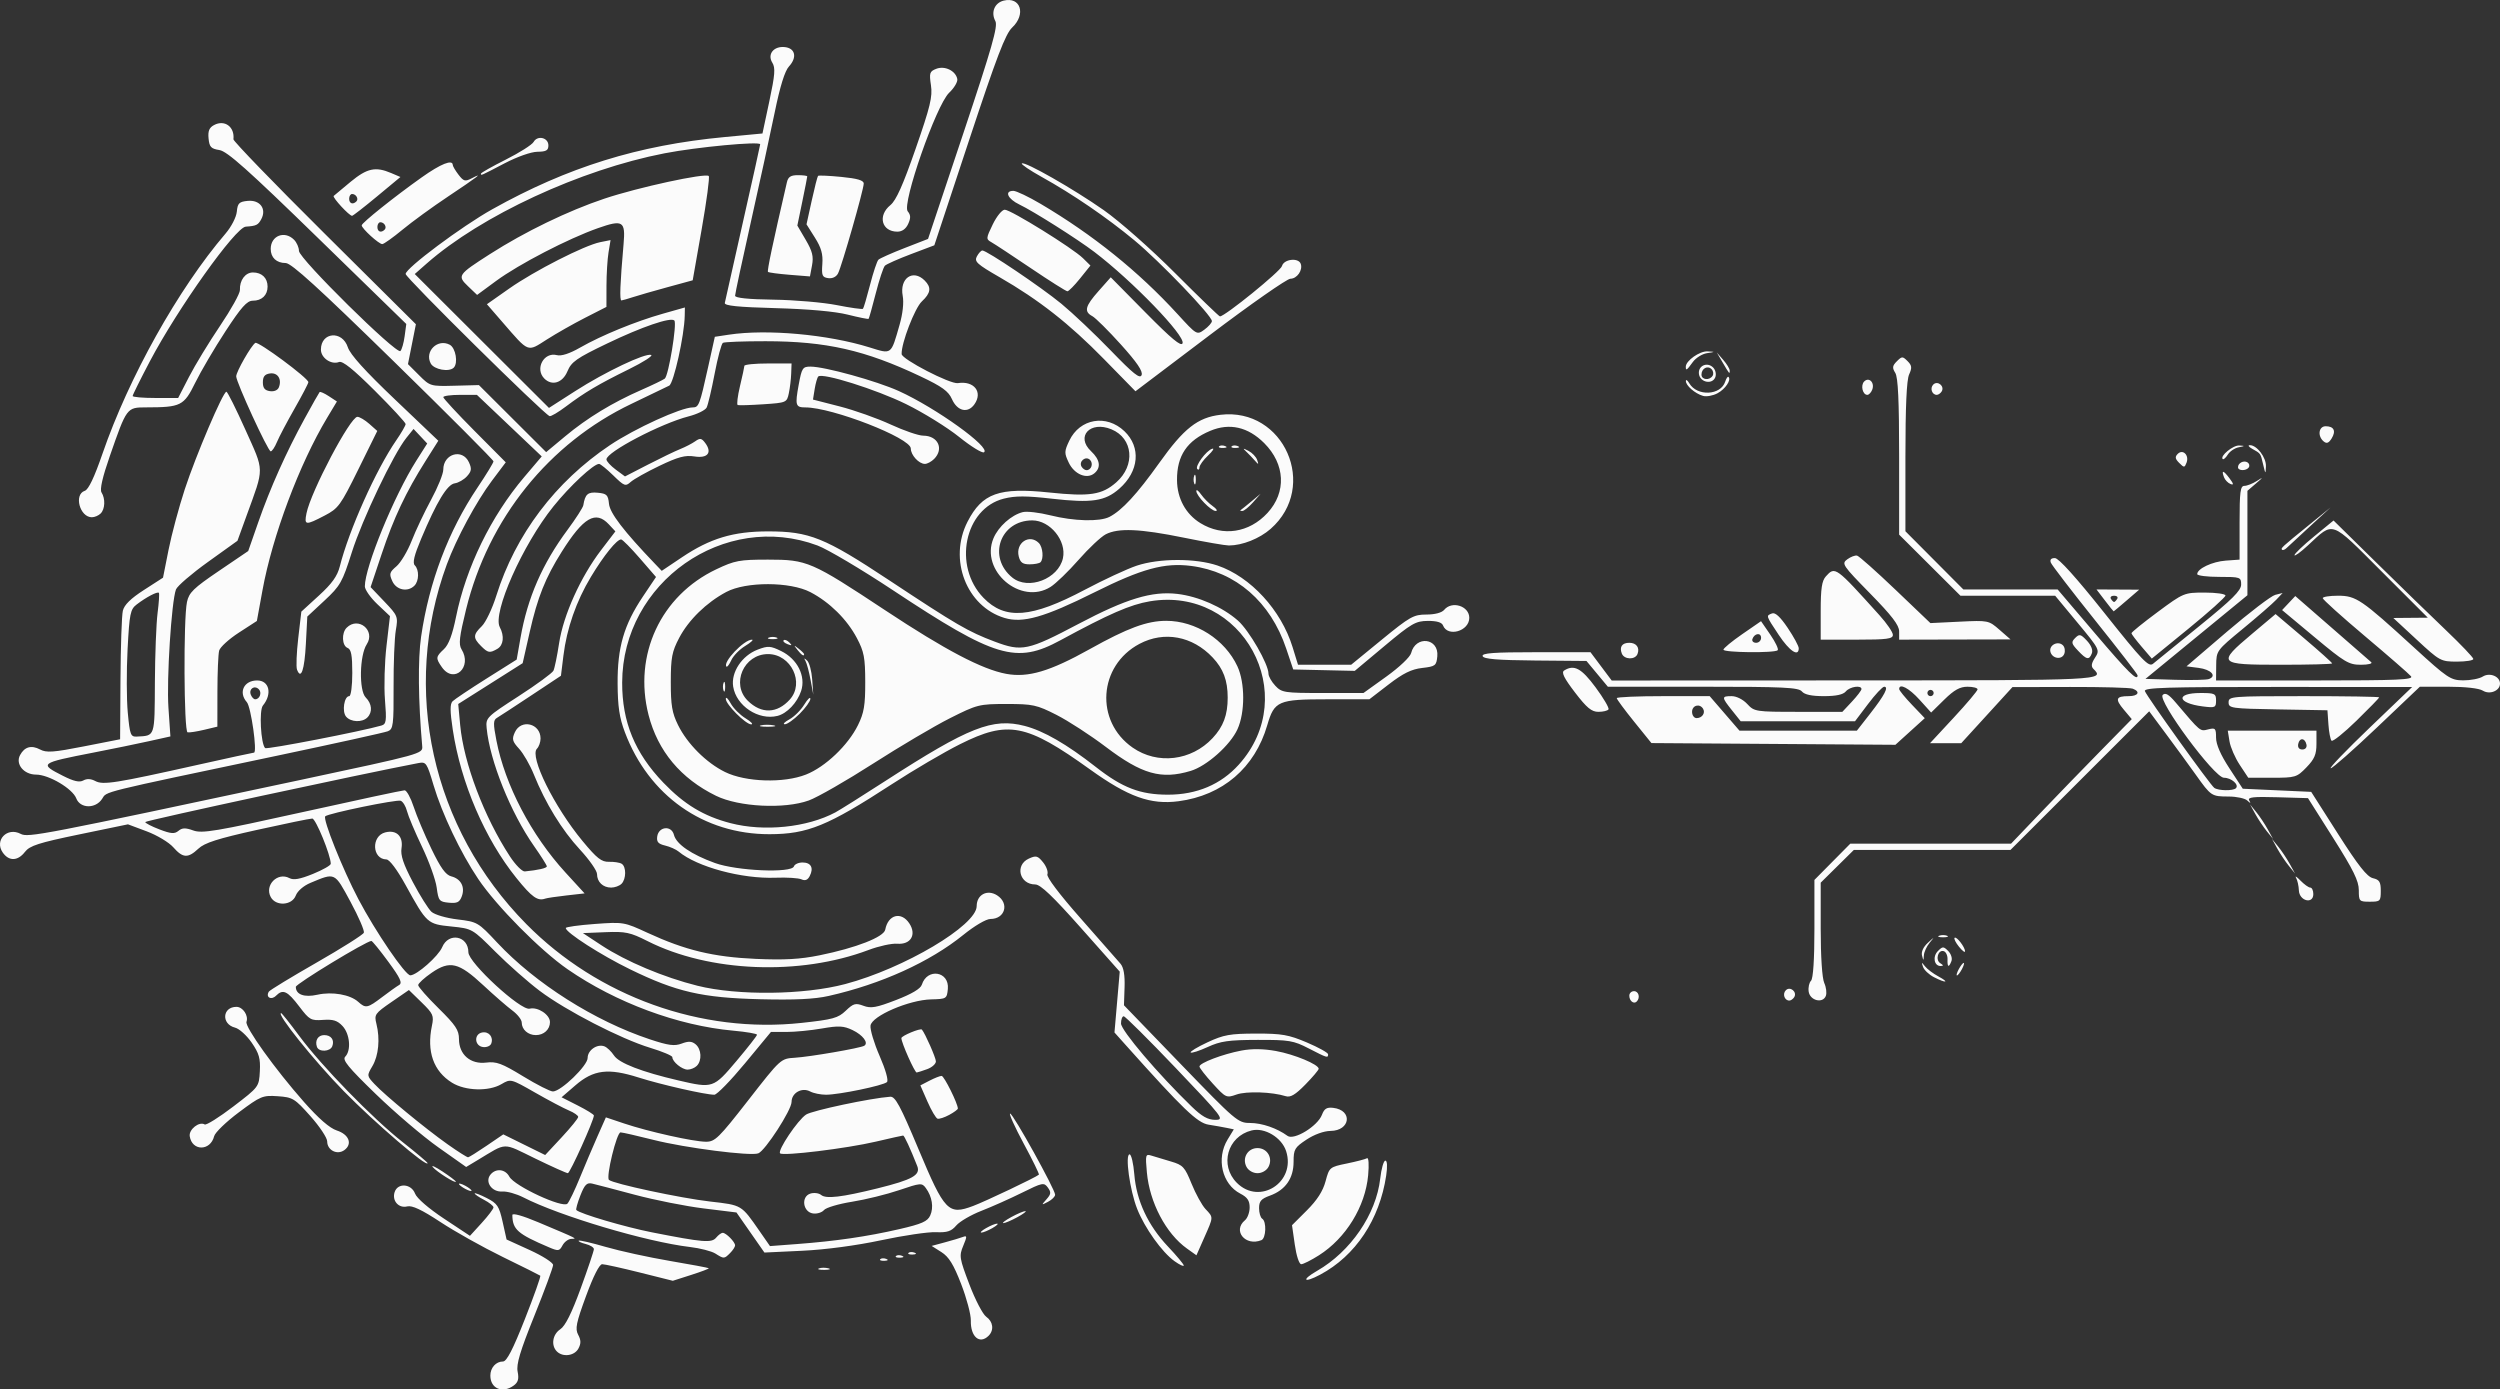 <svg width="1425" height="792" viewBox="0 0 1425 792" fill="none" xmlns="http://www.w3.org/2000/svg">
<rect x="0" y="0" width="1425" height="792" fill="#333333" stroke="none"/>
<path fill-rule="evenodd" clip-rule="evenodd" d="M292.848 789.736C295.332 787.919 295.878 785.965 295.055 781.844C294.214 777.641 296.441 770.203 304.614 749.922C310.473 735.38 315.268 722.384 315.268 721.042C315.268 719.701 309.302 715.883 302.009 712.559L288.749 706.515L286.496 696.438C284.487 687.461 283.493 685.98 277.398 682.869C273.635 680.949 270.557 679.776 270.557 680.263C270.557 680.749 272.971 682.397 275.922 683.923C278.873 685.449 281.288 687.379 281.288 688.211C281.288 689.042 278.269 693.032 274.581 697.076L267.874 704.431L253.077 694.627C244.304 688.817 237.587 683.003 236.578 680.348C234.407 674.638 226.651 674.096 224.925 679.536C223.354 684.484 227.266 688.876 232.15 687.649C234.902 686.958 240.414 689.558 251.061 696.57C259.324 702.014 275.341 710.985 286.653 716.506C297.965 722.026 307.553 726.813 307.961 727.143C308.368 727.472 304.414 738.611 299.174 751.897C292.353 769.191 288.815 776.051 286.719 776.051C282.686 776.051 279.499 779.606 279.499 784.101C279.499 791.491 286.442 794.421 292.848 789.736ZM329.696 768.672C331.232 765.801 331.2 763.881 329.569 760.833C327.73 757.395 328.394 754.114 334.056 738.695C338.212 727.379 341.655 720.595 343.243 720.595C344.638 720.595 354.269 722.722 364.642 725.323L383.505 730.049L393.985 726.701C399.749 724.858 404.254 723.141 403.997 722.883C403.739 722.626 393.718 720.747 381.73 718.711C369.741 716.674 353.326 713.087 345.255 710.74C337.184 708.393 330.259 706.794 329.867 707.186C329.474 707.577 331.26 708.427 333.836 709.075C336.411 709.72 338.518 711.044 338.518 712.016C338.518 712.989 335.136 723.051 331.001 734.38C325.84 748.522 322.197 755.822 319.376 757.67C314.937 760.579 313.961 766.872 317.414 770.327C320.83 773.743 327.46 772.851 329.696 768.672ZM563.505 761.382C566.713 758.173 566.098 753.312 562.133 750.532C560.198 749.178 555.886 740.903 552.554 732.144C546.852 717.164 546.643 715.86 549.042 710.119C551.293 704.731 551.275 704.137 548.897 705.051C547.414 705.62 542.789 707.005 538.618 708.128L531.035 710.171L536.599 713.695C540.847 716.384 543.51 720.69 547.847 731.876C550.971 739.939 553.457 749.293 553.373 752.663C553.137 761.958 558.4 766.488 563.505 761.382ZM752.544 726.533C772.651 715.796 786.367 695.187 790.13 670.059C790.915 664.815 790.727 661.561 789.641 661.561C788.672 661.561 787.358 666.191 786.717 671.848C784.423 692.127 769.845 713.42 750.755 724.375C741.489 729.692 743.065 731.593 752.544 726.533ZM472.17 722.933C470.43 722.479 468.016 722.509 466.805 722.999C465.594 723.49 467.018 723.86 469.969 723.824C472.92 723.788 473.911 723.388 472.17 722.933ZM674.746 721.338C674.746 720.627 670.679 715.744 665.707 710.486C654.335 698.457 647.757 684.352 646.558 669.413C646.054 663.127 644.843 657.984 643.867 657.984C641.168 657.984 643.997 678.44 648.154 688.989C652.48 699.967 662.363 713.808 669.513 718.899C672.391 720.951 674.746 722.048 674.746 721.338ZM751.782 715.529C767.145 705.783 778.224 687.769 779.844 669.896C780.401 663.749 780.127 659.635 779.197 660.193C778.308 660.728 773.114 662.082 767.656 663.204C757.882 665.212 757.694 665.37 755.561 673.348C754.069 678.933 750.759 684.084 744.921 689.912L736.448 698.37L738.039 709.482C738.948 715.835 740.522 720.595 741.713 720.595C742.857 720.595 747.389 718.316 751.782 715.529ZM505.178 717.584C503.889 717.067 502.345 717.132 501.751 717.726C501.158 718.32 502.213 718.742 504.098 718.665C506.181 718.579 506.605 718.155 505.178 717.584ZM514.12 715.796C512.831 715.279 511.287 715.343 510.694 715.937C510.1 716.531 511.155 716.953 513.04 716.876C515.124 716.79 515.547 716.366 514.12 715.796ZM416.188 714.207C417.734 712.66 418.998 710.704 418.998 709.862C418.998 707.921 413.851 702.706 411.936 702.706C411.143 702.706 409.466 703.944 408.21 705.457C405.617 708.583 400.819 708.187 371.604 702.431C356.2 699.397 330.658 691.864 328.519 689.722C328.138 689.341 329.171 685.601 330.817 681.411C333.242 675.237 334.51 673.953 337.506 674.64C339.537 675.105 350.456 677.964 361.768 680.991C373.08 684.017 390.76 687.531 401.06 688.799L419.783 691.105L427.751 702.529L435.718 713.953L457.344 712.931C470.477 712.311 488.093 709.962 502.191 706.953C514.963 704.227 529.032 702.15 533.459 702.341C539.926 702.618 542.21 701.867 545.084 698.518C547.051 696.225 553.489 692.474 559.391 690.178C565.293 687.885 575.704 683.239 582.527 679.855C594.218 674.057 595.065 673.887 597.267 676.899C599.232 679.59 599.109 680.651 596.487 683.611C593.468 687.017 593.497 687.06 597.396 685.014C599.61 683.853 601.42 682.044 601.42 680.994C601.42 677.998 577.451 634.758 575.781 634.742C574.958 634.735 578.444 642.443 583.526 651.876C588.609 661.307 592.501 669.263 592.175 669.556C590.483 671.08 561.834 684.713 554.679 687.4C540.525 692.713 538.447 690.552 523.551 655.028C513.117 630.143 510.307 624.932 507.432 625.136C496.35 625.925 462.999 632.993 459.478 635.302C454.687 638.442 443.046 655.799 444.653 657.407C446.317 659.071 482.527 654.645 499.172 650.742C507.365 648.823 514.396 647.25 514.798 647.25C515.465 647.25 518.869 654.629 522.832 664.672C524.846 669.774 520.096 672.441 500.246 677.352C479.777 682.415 470.861 683.465 468.066 681.144C466.748 680.05 463.974 679.694 461.903 680.35C456.457 682.078 457.623 690.849 463.407 691.669C465.7 691.994 468.517 691.125 469.667 689.737C470.817 688.348 478.02 686.214 485.677 684.994C493.331 683.774 505.4 680.801 512.496 678.386C524.751 674.218 525.513 674.157 527.716 677.171C531.32 682.098 532.307 688.255 530.227 692.822C528.678 696.221 525.439 697.652 512.564 700.618C494.277 704.831 476.325 707.448 454.426 709.098L438.884 710.268L432.964 701.754C422.427 686.599 423.063 686.98 404.691 684.864C387.804 682.917 349.487 674.717 347.113 672.54C345.303 670.878 351.5 645.461 353.716 645.461C354.746 645.461 363.218 647.39 372.54 649.746C390.66 654.329 427.824 659.098 432.229 657.407C436.189 655.887 451.19 632.703 451.19 628.102C451.19 622.935 457.094 619.62 461.803 622.143C463.706 623.161 467.764 623.994 470.82 623.994C478.274 623.994 503.536 618.749 505.568 616.782C506.525 615.853 504.819 609.782 501.392 601.921C498.205 594.61 495.867 586.799 496.196 584.562C497.005 579.073 518.164 569.946 530.776 569.646C539.466 569.438 539.734 569.272 540.269 563.737C541.246 553.653 528.532 551.549 525.443 561.283C524.713 563.581 519.736 566.542 510.799 569.993C499.457 574.374 496.434 574.909 492.155 573.293C487.664 571.597 486.444 571.939 482.084 576.113C477.7 580.309 474.767 581.118 456.867 583.057C399.756 589.245 340.877 568.1 300.011 526.728C246.012 472.061 228.527 392.922 254.708 321.67C260.075 307.063 271.551 285.783 280.433 273.965L288.279 263.53L270.475 245.611C260.683 235.756 252.672 227.101 252.672 226.38C252.672 225.659 256.983 225.069 262.251 225.069H271.83L290.312 242.611L308.794 260.153L298.836 271.893C279.873 294.255 265.649 323.403 259.935 351.623C257.873 361.807 255.734 367.501 253.023 370.027C248.348 374.385 248.264 375.142 251.88 380.305C258.725 390.081 269.428 380.285 263.056 370.077C261.33 367.314 261.833 362.934 265.676 347.294C278.399 295.512 312.941 252.607 359.979 230.158C370.308 225.228 379.965 220.575 381.441 219.817C384.016 218.493 390.079 191.243 390.292 180.037L390.383 175.255L377.846 178.804C362.208 183.23 342.798 191.18 330.642 198.137C324.606 201.591 319.968 203.092 317.405 202.423C309.989 200.482 304.754 210.259 310.26 215.767C314.639 220.146 320.667 218.271 323.423 211.67C325.704 206.21 328.56 204.21 346.135 195.763C365.928 186.248 382.33 180.64 384.374 182.684C386.01 184.321 381.085 214.212 378.914 215.824C377.844 216.618 371.796 219.534 365.47 222.307C349.043 229.507 334.73 238.223 322.195 248.656L311.307 257.72L292.142 238.609L272.977 219.498L259.095 219.865C245.386 220.228 245.136 220.153 238.876 213.892L232.538 207.552L234.797 196.182L237.057 184.81L184.949 133.053C156.289 104.588 132.938 80.44 133.056 79.391C133.853 72.307 128.052 68.046 122.012 71.279C119.253 72.756 118.467 74.676 118.882 78.944C119.351 83.796 120.27 84.772 125.077 85.534C129.527 86.239 141.393 96.823 181.152 135.549L231.583 184.668L230.644 191.668C230.127 195.518 229.038 199.307 228.223 200.085C225.999 202.209 170.404 147.348 170.404 143.03C170.404 141.066 169.139 138.193 167.594 136.645C162.191 131.243 154.308 134.352 154.308 141.885C154.308 146.838 157.599 149.935 162.864 149.935C166.044 149.935 181.612 164.103 224.207 205.76C255.602 236.464 281.288 262.208 281.288 262.97C281.288 263.733 277.187 270.462 272.176 277.924C255.561 302.661 244.605 331.621 240.035 362.879C238.15 375.784 238.388 399.519 240.663 425.319C241.044 429.653 240.538 429.793 171.298 444.558C23.252 476.131 16.005 477.528 11.799 475.31C4.073 471.235 -3.33 478.957 1.582 485.972C5.115 491.018 10.13 490.864 14.213 485.587C16.962 482.032 21.975 480.419 45.218 475.607L72.942 469.868L83.63 473.868C89.507 476.066 96.325 480.156 98.778 482.952C104.224 489.159 107.143 489.32 113.075 483.741C116.632 480.396 124.071 478.018 146.657 473.007C162.613 469.467 176.717 466.571 177.996 466.571C179.983 466.571 188.557 487.548 188.537 492.36C188.533 493.26 183.96 495.857 178.375 498.131C170.987 501.136 167.333 501.789 164.97 500.524C158.23 496.916 150.69 504.531 154.308 511.293C157.203 516.707 166.425 516.161 168.596 510.449C169.579 507.862 173.042 504.873 176.942 503.242C191.178 497.292 190.592 497.014 199.793 514.039C204.413 522.585 207.836 530.506 207.4 531.642C206.963 532.78 194.813 540.46 180.396 548.71C165.981 556.961 153.764 564.393 153.247 565.231C151.275 568.422 154.574 570.317 157.321 567.569C161.294 563.596 163.813 564.782 170.706 573.866C176.372 581.333 177.286 581.841 184.141 581.345C189.902 580.928 192.31 581.689 195.258 584.853C199.452 589.354 200.273 598.746 196.783 602.3C194.984 604.132 198.404 608.315 214.267 623.678C225.113 634.182 241.124 647.819 249.849 653.982L265.714 665.184L272.159 661.313C289.357 650.98 286.006 651.077 305.065 660.35C314.521 664.951 322.898 668.715 323.681 668.713C324.92 668.708 338.518 638.563 338.518 635.819C338.518 635.252 334.372 632.687 329.306 630.12L320.095 625.451L327.964 618.653C338.327 609.705 346.672 608.676 364.073 614.204C376.848 618.261 402.092 623.994 407.18 623.994C408.634 623.994 416.485 615.944 424.628 606.105L439.435 588.216H448.296C453.17 588.216 462.266 587.325 468.511 586.238C478.085 584.571 480.814 584.71 485.902 587.125C491.84 589.943 495.236 594.467 492.625 596.08C490.466 597.415 461.713 602.383 453.011 602.923C445.002 603.422 444.975 603.447 426.519 627.125C409.645 648.772 407.548 650.824 402.342 650.789C395.178 650.74 369.558 645.021 355.796 640.4L345.353 636.892L340.482 647.885C337.801 653.932 333.306 664.513 330.491 671.4C327.678 678.288 324.509 684.887 323.452 686.068C320.9 688.91 293.197 676.05 290.328 670.692C288.007 666.352 282.693 665.76 279.594 669.497C276.189 673.602 280.318 679.572 286.281 679.162C288.944 678.98 294.343 680.481 298.278 682.5C318.981 693.119 368.473 707.858 393.257 710.785C399.053 711.47 405.579 713.152 407.758 714.524C412.69 717.629 412.769 717.626 416.188 714.207ZM686.405 705.484C691.753 693.391 691.722 694.035 687.151 689.168C685.121 687.007 681.544 680.515 679.201 674.742C675.313 665.155 674.294 664.055 667.44 662.05C663.314 660.842 658.321 659.341 656.345 658.713C652.95 657.636 652.805 658.168 653.719 668.268C655.275 685.429 664.604 703.153 676.565 711.672L681.968 715.52L686.405 705.484ZM521.274 714.007C519.985 713.49 518.441 713.554 517.847 714.148C517.254 714.742 518.309 715.164 520.194 715.087C522.277 715.001 522.701 714.577 521.274 714.007ZM320.635 709.86C321.687 707.894 323.928 706.23 325.614 706.162C329.114 706.025 330.107 706.524 306.773 696.681C297.861 692.923 292.027 691.288 292.043 692.556C292.138 700.822 294.98 703.323 312.97 710.987C318.251 713.236 318.877 713.143 320.635 709.86ZM719.01 706.889C721.67 705.815 722.018 696.239 719.457 694.656C718.474 694.048 717.669 691.345 717.669 688.649C717.669 684.679 718.849 683.32 723.875 681.502C732.692 678.313 737.342 671.663 737.342 662.239C737.342 655.102 737.953 654.052 744.719 649.574C749.138 646.647 754.613 644.667 758.379 644.629C769.779 644.517 771.19 632.819 759.966 631.479C756.274 631.037 754.847 631.912 753.508 635.438C751.047 641.914 737.576 650.155 733.883 647.445C727.917 643.066 719.275 640.094 712.509 640.094C705.686 640.094 704.341 638.951 673.051 606.553L640.657 573.011L641.003 562.742C641.238 555.812 640.483 551.449 638.682 549.326C637.216 547.594 627.02 535.987 616.026 523.535C603.755 509.635 596.417 499.907 597.018 498.338C597.559 496.932 596.45 493.868 594.554 491.528C591.505 487.76 590.571 487.517 586.427 489.406C578.333 493.095 581.082 504.138 590.094 504.138C593.055 504.138 600.095 510.839 616.201 528.989L638.253 553.843L636.751 571.177L635.25 588.51L641.917 595.966C674.338 632.216 682.481 640.039 688.848 641.057C692.404 641.624 697.105 642.456 699.296 642.905L703.279 643.721L699.75 649.509C693.137 660.359 696.558 674.975 706.969 680.361C710.998 682.445 712.304 684.368 712.304 688.221C712.304 691.028 711.096 694.325 709.621 695.55C702.428 701.522 709.914 710.559 719.01 706.889ZM565.651 700.023C568.11 698.617 569.317 697.466 568.333 697.466C567.35 697.466 564.533 698.617 562.074 700.023C559.615 701.429 558.408 702.579 559.391 702.579C560.375 702.579 563.192 701.429 565.651 700.023ZM579.958 693.762C583.401 691.876 585.413 690.334 584.43 690.334C583.446 690.334 579.824 691.876 576.381 693.762C572.939 695.647 570.927 697.189 571.91 697.189C572.894 697.189 576.516 695.647 579.958 693.762ZM705.012 674.221C695.007 664.214 699.604 647.819 713.384 644.361C720.783 642.502 730.571 648.356 733.087 656.143C738.807 673.835 718.012 687.225 705.012 674.221ZM268.768 678.681C268.768 678.189 267.159 676.926 265.192 675.873C263.224 674.819 261.615 674.361 261.615 674.853C261.615 675.345 263.224 676.608 265.192 677.661C267.159 678.715 268.768 679.173 268.768 678.681ZM259.826 673.527C259.826 673.11 256.405 670.513 252.225 667.756C248.046 664.998 245.569 663.885 246.722 665.282C248.942 667.969 259.826 674.819 259.826 673.527ZM723.034 665.139C725.71 660.139 722.365 654.406 716.775 654.406C711.184 654.406 707.84 660.139 710.515 665.139C711.622 667.211 714.26 668.717 716.775 668.717C719.289 668.717 721.927 667.211 723.034 665.139ZM243.73 662.992C243.73 662.563 237.424 657.241 229.716 651.168C212.298 637.447 183.263 607.647 170.556 590.452C165.284 583.318 160.65 577.483 160.258 577.483C157.228 577.483 179.08 604.705 195.964 621.968C213.378 639.769 243.73 665.839 243.73 662.992ZM255.2 652.293C242.333 643.191 219.402 624.3 213.416 617.871C209.086 613.22 209.074 613.1 212.263 607.699C215.807 601.697 216.716 592.152 214.557 583.571C213.237 578.324 213.69 577.669 223.12 571.172L233.078 564.311L240.298 571.345C246.889 577.764 247.404 578.923 246.205 584.638C243.111 599.383 247.069 610.592 257.691 617.17C265.218 621.832 278.58 622.211 285.809 617.968C291.117 614.853 291.146 614.86 305.069 622.817C312.739 627.2 321.39 631.771 324.294 632.975C327.199 634.177 329.576 635.832 329.576 636.651C329.576 637.468 325.341 642.69 320.163 648.254L310.75 658.368L298.813 652.481L286.875 646.592L277.374 653.069C272.149 656.633 267.402 659.599 266.825 659.66C266.247 659.722 261.016 656.406 255.2 652.293ZM196.284 655.56C201.044 652.078 198.949 646.636 191.978 644.375C187.929 643.062 181.612 637.569 173.221 628.068C156.772 609.443 139.464 585.306 140.494 582.429C141.764 578.889 138.428 573.905 134.79 573.905C126.689 573.905 126.027 583.757 133.995 585.757C136.377 586.354 140.635 590.202 143.459 594.306C147.687 600.452 148.506 603.329 148.111 610.644C147.633 619.493 147.587 619.558 132.964 630.733C124.897 636.9 117.562 641.49 116.666 640.937C113.59 639.035 107.57 643.771 108.146 647.637C109.432 656.246 119.939 656.229 122.075 647.611C122.59 645.538 128.917 639.425 136.139 634.03C148.587 624.731 149.737 624.254 158.33 624.849C166.866 625.44 167.952 626.102 176.948 636.202C182.2 642.102 186.5 648.583 186.5 650.604C186.5 655.647 192.21 658.538 196.284 655.56ZM679.206 630.703C660.122 612.22 638.977 587.349 638.977 583.386C638.977 581.123 639.668 579.272 640.512 579.272C641.356 579.272 654.714 592.554 670.195 608.789C697.239 637.15 698.121 638.306 692.699 638.306C688.485 638.306 685.071 636.381 679.206 630.703ZM541.06 635.49C543.766 634.023 545.978 632.395 545.978 631.871C545.978 629.043 538.134 613.261 536.726 613.261C535.816 613.261 532.715 614.479 529.837 615.968L524.606 618.672L528.657 627.917C530.883 633.001 533.478 637.384 534.425 637.656C535.369 637.93 538.354 636.955 541.06 635.49ZM744.048 618.198C748.228 613.934 751.649 609.885 751.649 609.204C751.649 606.74 737.8 600.978 727.298 599.075C720.114 597.771 713.575 597.69 707.564 598.832C696.969 600.841 683.688 605.894 683.688 607.916C683.688 608.697 687.11 613.082 691.289 617.66C698.681 625.755 699.053 625.926 704.81 623.882C710.451 621.88 725.103 622.372 732.871 624.826C735.55 625.672 738.356 624.009 744.048 618.198ZM298.203 613.515C286.102 606.127 282.949 604.953 277.155 605.674C268.182 606.79 261.615 601.121 261.615 592.259C261.615 587.159 259.76 584.365 249.99 574.733C243.596 568.433 238.365 562.487 238.365 561.52C238.365 560.556 241.815 557.392 246.034 554.488C256.444 547.324 261.459 548.537 275.514 561.624C281.683 567.367 289.128 573.839 292.058 576.005C294.987 578.172 297.384 581.241 297.384 582.828C297.384 586.821 300.955 590.005 305.432 590.005C309.999 590.005 313.48 586.801 313.48 582.594C313.48 578.367 306.537 573.783 301.896 574.948C296.836 576.22 266.98 548.726 266.98 542.796C266.98 533.392 255.697 531.199 252.043 539.893C249.882 545.029 237.592 555.894 233.894 555.937C231.025 555.97 214.051 531.072 204.261 512.472C195.272 495.395 183.851 466.836 185.393 465.294C187.067 463.619 226.146 455.571 228.401 456.435C229.693 456.932 231.318 459.616 232.011 462.401C232.704 465.186 236.55 474.308 240.558 482.671C244.565 491.034 248.328 501.499 248.917 505.927C249.918 513.446 250.374 514.014 255.818 514.539C260.54 514.993 261.942 514.315 263.206 510.961C265.213 505.644 262.741 500.911 257.238 499.53C254.05 498.728 251.175 494.751 245.912 483.855C242.035 475.825 237.478 465.027 235.788 459.863C234.096 454.698 231.771 450.471 230.621 450.471C229.469 450.471 203.19 456.09 172.221 462.957C123.019 473.868 115.191 475.183 110.19 473.374C105.723 471.759 103.865 471.803 101.726 473.58C99.485 475.438 97.498 475.288 90.877 472.759C86.418 471.056 82.777 469.168 82.786 468.564C82.799 467.741 206.672 440.999 238.506 434.947C242.881 434.117 243.328 434.77 247.105 447.498C251.975 463.904 262.525 486.061 272.589 501.02C282.979 516.462 307.982 541.719 323.497 552.447C351.082 571.52 386.418 584.622 418.004 587.485C425.436 588.159 431.508 589.202 431.499 589.805C431.489 590.408 426.22 597.139 419.789 604.764C406.67 620.316 406.366 620.418 386.806 615.873C365.765 610.984 352.822 605.975 349.966 601.615C348.471 599.331 346.028 596.994 344.541 596.424C340.401 594.835 334.939 598.604 334.955 603.037C334.971 607.409 319.854 622.021 315.193 622.137C313.676 622.175 306.031 618.295 298.203 613.515ZM528.541 609.393C531.246 608.404 533.459 606.424 533.459 604.991C533.459 602.953 527.355 589.086 525.481 586.866C524.667 585.903 513.786 590.427 513.786 591.73C513.786 594.34 521.419 611.472 522.519 611.331C523.125 611.254 525.835 610.381 528.541 609.393ZM397.179 607.536C400.203 604.511 399.846 598.03 396.499 595.252C394.348 593.467 392.456 593.367 388.58 594.83C384.435 596.395 381.047 595.944 370.392 592.409C338.938 581.977 305.188 560.59 283.385 537.279C272.547 525.689 272.118 525.438 260.771 524.072C254.3 523.293 247.772 521.383 245.953 519.737C244.165 518.118 239.395 510.524 235.355 502.862C229.904 492.531 228.228 487.519 228.866 483.463C229.932 476.687 226.003 472.85 219.636 474.449C211.495 476.492 212.023 489.73 220.252 489.879C222.02 489.911 226.325 495.66 231.211 504.517C243.346 526.51 243.555 526.698 257.29 528.106C269.194 529.326 269.208 529.335 282.405 542.535C289.668 549.798 301.039 559.826 307.674 564.817C322.633 576.07 353.874 592.168 370.63 597.259C377.56 599.365 383.229 601.756 383.229 602.574C383.229 605.186 388.741 609.683 391.941 609.683C393.641 609.683 395.999 608.717 397.179 607.536ZM757.015 600.941C757.015 600.066 751.59 597.048 744.961 594.232C734.502 589.787 730.66 589.114 715.898 589.143C701.144 589.172 697.492 589.826 688.335 594.087C682.528 596.79 678.189 599.413 678.691 599.916C679.194 600.417 683.542 599.021 688.353 596.812C695.703 593.436 700.246 592.785 716.775 592.742C734.788 592.692 737.252 593.104 745.984 597.608C756.568 603.068 757.015 603.204 757.015 600.941ZM189.397 596.352C190.762 592.794 188.741 590.005 184.797 590.005C181.281 590.005 179.384 593.077 180.653 596.714C181.728 599.798 188.177 599.531 189.397 596.352ZM280 594.857C281.418 591.161 278.65 587.773 274.813 588.511C270.062 589.427 270.412 596.118 275.248 596.808C277.335 597.105 279.474 596.229 280 594.857ZM204.209 571.062C199.609 566.9 189.343 565.104 180.94 566.993C173.448 568.676 168.614 566.916 168.617 562.506C168.619 560.801 208.884 536.338 211.687 536.338C212.209 536.338 216.548 541.665 221.326 548.175C228.18 557.512 229.482 560.32 227.484 561.461C226.091 562.258 221.732 565.361 217.798 568.358C209.503 574.674 208.433 574.887 204.209 571.062ZM932.928 570.875C935.065 568.737 934.082 564.961 931.388 564.961C929.913 564.961 928.706 566.12 928.706 567.538C928.706 570.528 931.258 572.544 932.928 570.875ZM1040.73 567.655C1041.34 566.048 1040.94 562.733 1039.82 560.29C1038.61 557.626 1037.8 545.292 1037.8 529.485V503.122L1047.25 493.791L1056.69 484.46H1101.33H1145.97L1185.5 444.948L1225.04 405.435L1234.79 418.562C1240.15 425.78 1247.7 436.115 1251.55 441.526C1260.32 453.848 1260.54 453.988 1270.39 454.022C1274.86 454.036 1279.61 455.054 1280.94 456.285C1282.87 458.079 1283.08 458.066 1282.04 456.218C1281.01 454.394 1284.36 454.022 1298.15 454.43L1315.55 454.943L1330.04 477.854C1341.41 495.839 1344.52 502.184 1344.52 507.37C1344.52 513.728 1344.76 513.977 1350.78 513.977C1356.73 513.977 1357.04 513.667 1357.04 507.796C1357.04 502.676 1356.27 501.437 1352.57 500.567C1349.23 499.784 1344.22 493.446 1332.74 475.442L1317.38 451.365L1297.88 450.471L1278.38 449.576L1270.77 437.948C1265.75 430.279 1263.16 424.329 1263.15 420.473C1263.15 415.122 1262.76 414.72 1258.65 415.754C1253.97 416.927 1254.51 417.376 1240.09 400.381C1236.15 395.748 1234.24 394.641 1232.74 396.119C1229.6 399.215 1262.2 443.315 1267.63 443.315C1271.88 443.315 1276.44 447.306 1274.46 449.294C1272.88 450.873 1264.51 450.743 1262.15 449.102C1259.88 447.514 1223.9 397.353 1222.59 393.941C1221.82 391.945 1234.8 391.537 1298.29 391.564L1374.92 391.596L1350.78 414.732C1337.5 427.458 1327.47 437.888 1328.5 437.909C1329.52 437.931 1341.38 427.483 1354.84 414.693L1379.32 391.437H1395.48C1405.25 391.437 1413.04 392.315 1415.19 393.661C1419.17 396.144 1425 393.759 1425 389.648C1425 385.537 1419.17 383.153 1415.19 385.635C1413.24 386.859 1408.2 387.834 1404.01 387.802C1396.85 387.748 1395.13 386.596 1375.82 368.922C1345.93 341.573 1342.97 339.559 1332.63 339.559C1327.86 339.559 1323.95 340.183 1323.95 340.947C1323.95 341.711 1334.82 351.496 1348.11 362.695C1361.4 373.891 1373.17 384.135 1374.26 385.457C1375.92 387.458 1366.84 387.859 1319.7 387.859H1263.15L1263.23 379.362C1263.31 370.902 1263.37 370.809 1278.51 358.342C1286.87 351.455 1295.37 344.06 1297.41 341.909L1301.11 337.997L1296.88 339.07C1294.56 339.661 1282.23 349.069 1269.48 359.975L1246.31 379.809L1253.25 380.704C1260.3 381.614 1263.71 385.28 1259.14 387.034C1257.75 387.568 1249.03 387.768 1239.76 387.483L1222.91 386.965L1251.97 363.126L1281.03 339.289V309.527V279.765L1285.95 275.536C1290.19 271.886 1290.26 271.695 1286.44 274.128C1284.01 275.679 1280.79 276.945 1279.29 276.945C1277 276.944 1276.56 280.303 1276.56 297.965V318.986L1268.72 319.548C1261 320.101 1252.41 324.151 1252.41 327.242C1252.41 328.113 1258.05 328.825 1264.93 328.825C1277.01 328.825 1277.45 328.979 1277.45 333.185C1277.45 336.62 1272.42 341.621 1253.76 356.75C1240.72 367.315 1228.79 377.026 1227.24 378.33C1224.77 380.403 1221.3 376.786 1199.52 349.41C1183.38 329.137 1173.45 318.115 1171.3 318.106C1169.11 318.097 1168.32 318.988 1168.98 320.718C1169.54 322.162 1180.89 336.949 1194.21 353.578C1207.53 370.206 1218.43 384.321 1218.43 384.941C1218.43 388.569 1213.27 383.476 1194.16 361.026L1172.85 335.981H1145.98H1119.1L1102.6 319.4L1086.09 302.818V260.45C1086.09 231.759 1086.77 216.59 1088.19 213.459C1089.94 209.622 1089.79 208.327 1087.3 205.836C1084.49 203.028 1084.1 203.033 1081.21 205.931C1078.64 208.493 1078.49 209.634 1080.31 212.552C1081.9 215.094 1082.51 228.42 1082.51 260.409V304.743L1099.98 322.151L1117.45 339.559H1144.45H1171.44L1184.25 355.013C1196.84 370.197 1197.01 370.543 1194.17 374.882C1192.07 378.076 1191.82 379.838 1193.23 381.253C1199.73 387.754 1199.19 387.78 1056.92 387.838L918.665 387.893L912.622 379.825L906.579 371.759H875.465C851.366 371.759 844.52 372.263 845.099 373.995C845.652 375.648 853.473 376.299 875.067 376.491L904.288 376.752L910.385 384.093L916.483 391.437H970.663C1016.64 391.437 1025.18 391.843 1027.07 394.12C1028.58 395.936 1032.62 396.804 1039.59 396.804C1046.56 396.804 1050.6 395.936 1052.11 394.12C1054.39 391.371 1061.06 390.369 1061.04 392.779C1061.04 393.516 1058.58 396.737 1055.59 399.934L1050.14 405.748H1025.11C1000.7 405.748 999.968 405.635 995.93 401.276C993.53 398.686 989.803 396.804 987.072 396.804C981.197 396.804 981.211 397.344 987.277 404.949L992.196 411.115H1024.78H1057.36L1064.79 401.276C1068.87 395.864 1073 391.437 1073.98 391.437C1076.73 391.437 1074.25 396.201 1066 406.766L1058.41 416.482H1024.96H991.507L983.016 406.643L974.524 396.804H948.037C933.47 396.804 921.552 397.319 921.552 397.947C921.552 398.576 925.998 404.596 931.433 411.324L941.313 423.555L1010.85 424.043L1080.38 424.532L1088.75 416.947L1097.12 409.364L1089.84 401.741C1085.83 397.55 1082.54 393.516 1082.53 392.779C1082.48 389.238 1088.12 392.172 1094.1 398.793L1100.75 406.147L1108.24 398.793C1113.88 393.26 1117.16 391.437 1121.48 391.437C1124.64 391.437 1127.22 392.108 1127.22 392.929C1127.22 393.748 1121.12 400.993 1113.65 409.029L1100.09 423.637H1108.99H1117.89L1132.5 407.639L1147.1 391.643L1180.02 391.571C1198.12 391.532 1214.17 391.974 1215.69 392.553C1220.19 394.281 1218.81 396.804 1213.37 396.804C1206.03 396.804 1205.44 398.41 1210.56 404.496L1215.11 409.904L1197.39 427.95C1187.64 437.877 1172.16 453.846 1162.99 463.44L1146.31 480.882H1100.5H1054.68L1044.45 491.22L1034.22 501.558V529.324C1034.22 546.894 1033.51 557.801 1032.28 559.03C1031.22 560.097 1030.61 562.875 1030.94 565.202C1031.67 570.331 1039 572.17 1040.73 567.655ZM1022.7 568.383C1024.54 565.399 1020.39 561.978 1017.93 564.447C1015.86 566.512 1017.15 570.327 1019.92 570.327C1020.78 570.327 1022.03 569.452 1022.7 568.383ZM472.373 567.683C502.286 560.918 529.968 548.358 549.117 532.866C555.528 527.68 562.115 523.816 564.547 523.816C572.928 523.816 575.443 514.866 568.333 510.336C562.741 506.771 556.709 509.959 556.709 516.48C556.709 527.483 515.387 551.995 481.808 560.907C458.251 567.159 420.424 567.594 397.537 561.873C378.35 557.079 356.826 548.021 342.989 538.923L332.258 531.866L345.124 531.342C356.569 530.877 359.223 531.44 369.129 536.444C404.372 554.238 455.887 556.29 495.15 541.462C500.973 539.263 508.295 537.669 511.42 537.921C519.105 538.54 522.549 532.8 518.343 526.379C513.737 519.349 506.212 521.276 504.59 529.898C503.796 534.12 487.952 540.308 467.132 544.528C455.962 546.791 447.012 547.292 430.741 546.562C406.549 545.478 390.555 541.621 369.07 531.692C355.78 525.549 355.301 525.471 338.994 526.667C329.88 527.336 322.445 528.377 322.474 528.98C322.601 531.599 342.631 544.454 359.085 552.476C385.592 565.399 400.101 568.741 433.306 569.562C453.116 570.054 464.264 569.517 472.373 567.683ZM1104.87 556.554C1101.92 554.961 1098.49 552.377 1097.26 550.812C1095.26 548.274 1095.14 548.311 1096.14 551.163C1096.75 552.921 1099.53 555.537 1102.31 556.977C1109.23 560.554 1111.56 560.168 1104.87 556.554ZM1118.28 552.438C1119.33 550.47 1119.79 548.86 1119.3 548.86C1118.81 548.86 1117.55 550.47 1116.49 552.438C1115.44 554.406 1114.98 556.016 1115.47 556.016C1115.97 556.016 1117.23 554.406 1118.28 552.438ZM1112.32 547.826C1112.92 546.275 1112.09 543.687 1110.48 542.077C1107.77 539.367 1107.33 539.367 1104.62 542.077C1101.46 545.241 1102.43 550.667 1106.15 550.622C1107.87 550.601 1107.82 550.195 1105.95 549.014C1102.95 547.113 1104.76 541.059 1108 542.184C1109.23 542.612 1110.17 544.69 1110.09 546.805C1109.92 551.347 1110.81 551.757 1112.32 547.826ZM1096.61 544.529C1096.73 542.639 1098.2 539.419 1099.88 537.374C1102.84 533.789 1102.8 533.791 1098.82 537.456C1096.3 539.766 1095.02 542.574 1095.54 544.612C1096.37 547.825 1096.41 547.821 1096.61 544.529ZM1120.07 542.245C1120.07 539.85 1115.15 533.503 1114.11 534.553C1113.62 535.043 1114.76 537.343 1116.65 539.667C1118.53 541.989 1120.07 543.15 1120.07 542.245ZM1109.79 533.365C1108.56 532.868 1106.54 532.868 1105.31 533.365C1104.08 533.86 1105.09 534.267 1107.55 534.267C1110.01 534.267 1111.01 533.86 1109.79 533.365ZM1318.59 509.63C1318.59 507.592 1317.81 505.927 1316.87 505.927C1315.92 505.927 1313.39 504.116 1311.24 501.902C1309.09 499.687 1307.97 499.004 1308.76 500.379C1309.54 501.757 1310.27 504.977 1310.36 507.535C1310.59 513.564 1318.59 515.599 1318.59 509.63ZM310.797 512.204C311.781 511.853 317.23 511.043 322.905 510.403L333.226 509.238L322.352 497.369C302.821 476.048 287.894 447.523 282.951 422.074C281.087 412.485 281.134 410.437 283.248 409.192C284.628 408.378 293.404 402.641 302.749 396.444L319.739 385.176L321.149 373.739C323.066 358.163 328.453 342.723 336.814 328.825C344.211 316.532 351.704 307.273 354.081 307.487C354.866 307.559 359.652 312.403 364.719 318.251L373.929 328.886L366.437 340.06C355.639 356.167 351.908 369.011 352.035 389.648C352.116 402.752 353.065 409.101 356.182 417.376C369.794 453.508 401.069 475.562 438.6 475.494C460.351 475.455 471.818 470.768 508.421 446.954C520.716 438.956 538.164 428.716 547.192 424.201C574.643 410.473 584.925 412.467 621.325 438.583C643.157 454.247 655.841 458.802 671.779 456.702C696.9 453.39 715.254 437.657 722.335 413.367C726.37 399.521 728.528 398.593 756.653 398.593H780.536L791.526 390.133C799.773 383.786 804.539 381.442 810.616 380.741C818.181 379.87 818.752 379.433 819.267 374.113C820.279 363.668 806.934 362.008 804.339 372.258C803.772 374.498 797.625 380.33 790.253 385.623L777.174 395.015H753.992C732.075 395.015 730.599 394.789 726.922 390.875C724.783 388.598 723.034 385.505 723.034 384.004C723.034 378.534 711.967 359.312 705.595 353.716C696.773 345.968 683.071 339.938 671.089 338.53C656.635 336.831 641.946 341.281 614.885 355.562C585.882 370.868 582.525 371.578 566.947 365.714C551.901 360.049 545.332 356.228 506.632 330.614C469.999 306.371 461.358 302.892 437.777 302.892C417.977 302.892 404.819 306.849 388.727 317.645L377.188 325.383L373.269 321.29C355.512 302.74 347.632 292.46 347.122 287.172C346.634 282.124 345.852 281.351 340.741 280.858C335.061 280.31 333.514 281.648 332.496 287.988C332.285 289.294 328.238 295.596 323.5 301.992C309.08 321.457 300.707 340.689 296.684 363.573L294.508 375.959L277.251 386.829C267.762 392.807 259.084 398.612 257.97 399.73C256.459 401.244 256.484 405.349 258.065 415.83C262.65 446.219 276.371 478.197 294.417 500.551C303.212 511.444 306.455 513.751 310.797 512.204ZM354.256 503.78C356.98 501.056 357.043 494.011 354.357 492.351C353.232 491.655 349.985 491.152 347.144 491.233C342.876 491.354 340.258 489.302 332.074 479.422C315.894 459.893 301.685 431.142 306.05 426.775C307.186 425.639 308.114 423.02 308.114 420.954C308.114 412.328 297.005 409.641 293.465 417.41C291.688 421.315 292.009 422.567 295.889 426.802C298.349 429.489 302.134 436.086 304.298 441.46C310.892 457.836 320.292 473.152 330.547 484.233C335.914 490.032 340.306 496.32 340.306 498.206C340.306 502.698 343.672 505.927 348.354 505.927C350.42 505.927 353.076 504.961 354.256 503.78ZM461.542 499.358C463.936 494.709 462.302 491.616 457.45 491.616C455.155 491.616 452.939 492.621 452.528 493.852C451.217 497.771 420.023 496.435 407.536 491.925C394.053 487.056 385.477 481.17 384.148 475.873C382.761 470.342 375.435 471.05 374.618 476.794C374.181 479.87 375.181 481.023 379.089 481.954C381.857 482.612 385.331 484.158 386.806 485.387C397.344 494.163 422.849 501.038 442.137 500.297C448.591 500.05 455.219 500.472 456.865 501.238C458.925 502.193 460.383 501.608 461.542 499.358ZM1305.13 492.392C1303.47 489.376 1300.52 484.948 1298.57 482.553L1295.04 478.199L1298.06 483.684C1299.72 486.7 1302.68 491.127 1304.62 493.522L1308.16 497.877L1305.13 492.392ZM290.668 488.175C275.953 465.693 264.313 434.957 262.3 413.276L261.187 401.276L279.549 389.648L297.911 378.02L301.964 360.131C306.433 340.41 310.853 329.348 320.19 314.514C332.554 294.872 339.507 290.815 347.015 298.861L350.771 302.886L342.576 313.62C330.949 328.852 321.125 350.636 318.698 366.569C317.59 373.85 316.127 380.932 315.451 382.306C314.773 383.678 305.804 390.24 295.518 396.888C277.373 408.612 276.833 409.151 277.385 414.963C279.156 433.6 291.056 463.24 304.418 482.294C308.418 487.998 311.691 493.181 311.691 493.811C311.691 494.834 306.868 495.95 299.143 496.714C297.652 496.862 293.839 493.018 290.668 488.175ZM1292.61 472.714C1290.95 469.698 1288 465.27 1286.06 462.875L1282.52 458.521L1285.54 464.006C1287.21 467.022 1290.16 471.449 1292.1 473.845L1295.64 478.199L1292.61 472.714ZM416.378 469.195C401.106 465.217 390.047 458.549 378.132 446.138C361.863 429.19 354.593 411.546 354.636 389.113C354.745 331.911 412.919 291.078 466.002 310.943C471.686 313.07 490.999 324.521 508.921 336.389C567.303 375.049 579.265 378.625 604.453 364.945C632.147 349.906 644.287 344.614 655.395 342.745C708.237 333.847 742.081 396.025 706.087 435.877C695.92 447.133 682.184 452.963 665.804 452.97C649.985 452.979 639.827 449.086 624.67 437.21C608.076 424.208 594.91 416.603 584.125 413.795C565.849 409.033 552.261 414.387 504.844 445.027C491.564 453.608 478.688 461.707 476.228 463.023C460.116 471.655 435.543 474.188 416.378 469.195ZM461.027 456.261C465.945 454.481 482.443 445.022 497.69 435.242C512.936 425.462 532.65 413.82 541.5 409.369C557.041 401.551 558.139 401.276 573.785 401.276C588.72 401.276 590.932 401.759 602.176 407.467C608.883 410.873 621.549 419.095 630.323 425.739C650.926 441.344 661.898 444.449 678.668 439.422C687.852 436.671 701.233 424.757 705.368 415.657C709.723 406.067 709.701 389.233 705.323 379.809C698.227 364.534 681.546 353.87 664.747 353.87C653.793 353.87 642.706 357.977 621.093 370.04C598.374 382.721 585.964 386.389 573.549 384.093C559.828 381.557 538.874 370.551 504.593 347.877C462.447 319.999 460.106 318.986 437.777 318.986C421.497 318.986 418.85 319.482 408.267 324.509C376.607 339.546 360.908 373.306 369.669 407.514C374.942 428.097 388.017 443.759 408.153 453.614C421.175 459.986 447.145 461.286 461.027 456.261ZM58.173 455.39C61.097 450.938 55.282 452.374 157.885 430.764C190.837 423.823 219.293 417.539 221.119 416.8C224.132 415.578 224.431 413.213 224.342 391.371C224.286 378.124 224.86 363.664 225.619 359.237C226.956 351.43 226.76 350.936 219.116 342.922L211.236 334.655L217.549 315.781C224.456 295.133 231.358 280.503 242.552 262.774L249.84 251.232L225.027 227.602C208.131 211.513 199.595 202.058 198.275 197.972C195.111 188.184 182.923 189.225 182.923 199.285C182.923 204.021 188.809 208.049 193.239 206.348C195.272 205.568 201.301 210.404 213.666 222.725C223.317 232.341 231.211 240.883 231.211 241.708C231.211 242.532 228.766 246.763 225.778 251.106C214.28 267.822 198.869 302.28 193.686 322.858C192.294 328.382 189.222 332.672 181.786 339.469L171.761 348.634L169.996 363.773C169.027 372.101 168.716 380.172 169.306 381.711C171.591 387.668 173.562 381.913 174.346 367.001L175.161 351.441L184.928 342.348C193.997 333.904 195.111 331.936 200.559 314.75C206.509 295.97 224.27 258.743 231.667 249.543L235.722 244.5L239.617 248.648L243.512 252.797L237.269 262.636C224.631 282.554 207.961 323.271 207.961 334.221C207.961 336.101 211.184 340.689 215.12 344.414L222.281 351.187L220.302 368.181C219.214 377.528 218.823 391.356 219.432 398.909C220.414 411.063 220.178 412.75 217.381 413.567C206.287 416.813 152.044 427.335 151.128 426.421C148.649 423.94 147.637 404.852 149.844 402.17C155.293 395.551 153.524 387.859 146.555 387.859C138.993 387.859 135.78 394.661 140.703 400.24C143.089 402.943 146.764 429.004 144.761 429.004C144.228 429.004 129.862 432.12 112.834 435.929C65.826 446.442 58.747 447.564 54.325 445.195C51.831 443.861 49.487 443.748 47.491 444.866C45.297 446.093 42.067 445.36 35.889 442.227C22.17 435.274 22.59 434.954 53.261 428.977C64.081 426.868 78.377 423.932 85.031 422.451L97.129 419.761L96.01 403.364C94.912 387.242 97.728 342.947 100.293 336.01C101.014 334.061 109.194 327.02 118.474 320.362L135.345 308.253L140.539 293.942C150.742 265.829 150.788 269.282 139.873 244.938C134.533 233.03 129.663 223.285 129.051 223.284C127.131 223.278 111.671 259.52 105.313 278.931C101.965 289.155 97.807 304.664 96.074 313.398L92.921 329.278L82.033 336.299C74.459 341.183 70.802 344.789 70.015 348.147C69.394 350.804 68.79 368.367 68.673 387.179L68.462 421.383L47.8 425.444C30.476 428.85 26.45 429.138 22.882 427.229C17.903 424.564 13.981 425.655 11.434 430.415C8.682 435.56 13.586 441.526 20.566 441.526C27.814 441.526 41.373 449.544 43.474 455.074C45.696 460.918 54.423 461.106 58.173 455.39ZM413.284 440.054C402.58 434.804 391.755 423.984 386.472 413.253C383.072 406.349 382.338 401.988 382.351 388.754C382.365 374.797 383.002 371.448 387.132 363.596C392.524 353.339 402.686 343.435 413.999 337.412C425.22 331.439 450.376 331.498 461.921 337.525C472.898 343.256 482.758 352.997 488.42 363.709C492.511 371.442 493.154 374.832 493.185 388.754C493.213 402.043 492.491 406.331 489.053 413.313C483.379 424.838 470.427 437.154 459.415 441.496C446.706 446.508 425.063 445.832 413.284 440.054ZM1314.66 437.415C1319.25 432.682 1320.38 430.033 1320.38 423.999V416.482H1295.1H1269.83L1270.82 422.569C1271.36 425.916 1273.99 431.954 1276.66 435.986L1281.51 443.315H1295.22C1308.39 443.315 1309.17 443.079 1314.66 437.415ZM645.621 426.143C623.967 411.09 626.07 379.373 649.542 366.977C663.588 359.56 679.67 362.553 691.175 374.725C697.293 381.197 699.784 387.848 699.784 397.698C699.784 407.53 697.302 414.17 691.175 420.732C679.076 433.689 659.775 435.981 645.621 426.143ZM1309.98 424.084C1310.71 420.313 1313.89 420.551 1314.69 424.437C1315.03 426.058 1314.05 427.215 1312.33 427.215C1310.49 427.215 1309.61 426.043 1309.98 424.084ZM1343.18 410.82C1350.31 403.868 1356.14 397.87 1356.14 397.492C1356.14 397.113 1336.83 396.804 1313.22 396.804C1271.68 396.804 1270.3 396.916 1270.3 400.337C1270.3 403.684 1271.78 403.895 1298.47 404.362L1326.64 404.854L1327.2 412.904C1327.5 417.331 1328.31 421.517 1328.98 422.206C1329.66 422.895 1336.05 417.771 1343.18 410.82ZM72.837 406.219C72.123 398.605 72.073 382.305 72.724 369.993C73.799 349.696 74.282 347.324 77.893 344.559C83.341 340.387 89.782 337.01 90.564 337.917C90.918 338.328 90.585 343.494 89.823 349.398C89.06 355.301 88.37 373.154 88.285 389.07C88.123 420.401 88.495 419.29 78.004 419.852C74.454 420.042 74.024 418.911 72.837 406.219ZM116.303 416L123.904 414.185L123.929 394.314C123.942 383.385 124.387 372.823 124.92 370.847C125.451 368.868 130.505 364.258 136.152 360.602L146.417 353.954L149.611 336.469C155.263 305.521 170.645 264.48 186.464 238.139L192.044 228.847L187.428 225.822C184.888 224.157 182.524 223.107 182.174 223.486C181.823 223.865 178.008 230.615 173.698 238.486C163.107 257.829 154.032 278.115 147.185 297.752L141.49 314.085L124.702 325.48C110.29 335.262 107.726 337.761 106.576 343.137C104.517 352.763 104.809 416.993 106.914 417.439C107.898 417.648 112.124 417 116.303 416ZM440.885 413.428C438.66 413 435.441 413.017 433.731 413.464C432.022 413.911 433.842 414.262 437.777 414.242C441.711 414.222 443.11 413.855 440.885 413.428ZM455.84 406.822C459.184 403.476 461.917 399.653 461.914 398.324C461.91 396.995 460.342 398.478 458.426 401.619C456.513 404.759 452.692 408.551 449.938 410.045C447.184 411.539 446.016 412.793 447.345 412.832C448.674 412.872 452.496 410.167 455.84 406.822ZM424.914 409.408C421.776 407.494 417.984 403.673 416.491 400.918C414.997 398.163 413.744 396.995 413.704 398.324C413.613 401.428 425.038 412.906 428.209 412.897C429.537 412.893 428.055 411.324 424.914 409.408ZM209.392 408.968C212.438 405.922 212.05 401.149 208.464 397.562C204.547 393.643 204.935 373.521 209.05 367.24C214.192 359.391 204.215 351.178 197.588 357.806C194.575 360.82 194.913 368.09 198.125 369.323C200.174 370.11 200.807 373.473 200.807 383.578C200.807 391.031 200.042 396.804 199.053 396.804C196.186 396.804 194.834 405.542 197.25 408.455C199.908 411.659 206.427 411.934 209.392 408.968ZM964.475 405.748C964.475 402.045 968.79 400.811 970.734 403.959C972.231 406.381 970.212 409.326 967.052 409.326C965.634 409.326 964.475 407.716 964.475 405.748ZM443.142 408.063C448.568 406.723 454.434 400.55 456.645 393.847C459.426 385.421 454.529 375.637 445.267 371.111C439.147 368.12 437.777 368.036 431.882 370.28C422.908 373.696 416.603 383.199 417.904 391.347C419.663 402.362 432.306 410.736 443.142 408.063ZM916.847 404.339C917.326 403.564 914.019 397.929 909.501 391.816C901.403 380.865 897.206 378.616 891.556 382.203C889.877 383.269 891.502 386.55 897.739 394.698C904.463 403.48 907.203 405.748 911.088 405.748C913.776 405.748 916.367 405.113 916.847 404.339ZM426.241 399.426C416.532 389.866 423.92 372.832 437.777 372.832C450.909 372.832 458.768 389.195 450.207 398.714C442.951 406.782 433.984 407.049 426.241 399.426ZM1263.15 399.317C1263.15 395.355 1262.45 395.015 1254.31 395.015C1239.94 395.015 1240.88 400.789 1255.54 402.653C1262.65 403.555 1263.15 403.337 1263.15 399.317ZM142.953 395.966C141.69 392.678 145.044 390.399 147.512 392.868C149.42 394.777 148.048 398.593 145.451 398.593C144.63 398.593 143.506 397.41 142.953 395.966ZM1098.61 395.015C1098.61 394.031 1099.41 393.226 1100.4 393.226C1101.38 393.226 1102.19 394.031 1102.19 395.015C1102.19 395.999 1101.38 396.804 1100.4 396.804C1099.41 396.804 1098.61 395.999 1098.61 395.015ZM462.947 387.256C462.606 382.498 461.311 377.668 460.072 376.523C458.339 374.922 458.122 374.977 459.136 376.768C459.862 378.047 461.155 382.877 462.012 387.501L463.57 395.909L462.947 387.256ZM413.35 391.437C413.35 388.977 412.944 387.97 412.449 389.201C411.952 390.43 411.952 392.442 412.449 393.673C412.944 394.902 413.35 393.897 413.35 391.437ZM789.207 368.183C804.559 355.34 806.936 353.965 813.853 353.92C818.958 353.886 821.846 354.743 822.515 356.485C825.144 363.34 837.495 359.777 837.495 352.162C837.495 345.426 827.608 342.281 823.187 347.609C821.821 349.255 817.899 350.292 813.038 350.292C805.784 350.292 803.64 351.5 787.633 364.603L770.151 378.915H755.008H739.867L736.773 368.868C730.263 347.722 712.815 328.745 694.008 322.358C681.517 318.117 660.775 318.153 647.919 322.435C642.509 324.239 629.164 330.435 618.262 336.205C587.828 352.31 572.914 353.485 560.573 340.75C543.014 322.63 549.746 289.872 572.191 284.219C578.733 282.571 584.903 282.58 599.606 284.258C622.237 286.843 629.867 285.711 638.011 278.559C649.25 268.688 650.486 254.956 640.959 245.826C630.668 235.965 615.497 238.552 609.502 251.189C606.61 257.285 606.588 258.244 609.208 263.743C612.379 270.393 619.505 273.337 623.799 269.772C627.721 266.516 627.046 262.022 621.912 257.199C612.964 248.79 621.424 239.697 633.53 244.713C645.902 249.838 647.302 265.249 636.277 274.933C628.136 282.085 621.103 283.155 598.181 280.734C569.453 277.702 559.862 281.119 551.504 297.367C540.491 318.772 550.862 345.716 572.622 352.239C583.038 355.358 595.307 351.861 623.775 337.657C650.895 324.124 663.778 320.611 679.01 322.587C704.488 325.893 724.177 343.035 733.144 369.712L737.14 381.598L754.677 381.997L772.217 382.396L789.207 368.183ZM416.882 376.235C418.006 373.768 421.557 370.145 424.775 368.183C427.99 366.222 429.725 364.614 428.629 364.611C424.034 364.594 411.724 377.602 414.092 379.97C414.504 380.381 415.759 378.702 416.882 376.235ZM1351.58 377.432C1350.65 376.616 1340.53 367.804 1329.1 357.847L1308.31 339.745L1304.55 343.743L1300.79 347.741L1319.48 363.328C1336.48 377.512 1338.84 378.915 1345.72 378.915C1349.9 378.915 1352.52 378.251 1351.58 377.432ZM1329.32 378.142C1329.32 377.716 1322.07 371.213 1313.2 363.691L1297.08 350.013L1283.69 361.28C1263.52 378.244 1264.14 378.915 1299.81 378.915C1316.04 378.915 1329.32 378.568 1329.32 378.142ZM1409.8 375.619C1409.8 374.791 1402.76 367.399 1394.15 359.192C1385.54 350.986 1367.61 333.566 1354.31 320.48L1330.12 296.689L1318.99 305.808C1312.87 310.822 1307.86 315.605 1307.86 316.437C1307.86 317.269 1311.28 314.79 1315.46 310.927C1330.5 297.031 1327.9 296.112 1357.57 325.791L1383.85 352.081L1374.02 352.167L1364.19 352.253L1377.61 364.687C1390.66 376.789 1391.27 377.12 1400.41 377.124C1405.57 377.124 1409.8 376.448 1409.8 375.619ZM1247.52 358.272C1259.06 348.856 1268.51 340.391 1268.51 339.46C1268.51 338.53 1263.18 337.77 1256.67 337.77C1244.96 337.77 1244.67 337.89 1229.84 348.872C1221.6 354.977 1214.89 360.41 1214.93 360.947C1214.96 361.482 1217.59 364.952 1220.76 368.657L1226.53 375.392L1247.52 358.272ZM1192.36 372.376C1193.06 370.564 1191.95 367.772 1189.52 365.183C1185.99 361.423 1185.25 361.249 1182.87 363.636C1180.48 366.02 1180.66 366.82 1184.42 370.827C1189.38 376.115 1190.82 376.394 1192.36 372.376ZM1176.65 372.666C1177.27 371.051 1176.92 368.872 1175.87 367.823C1173.14 365.097 1167.98 367.589 1168.69 371.285C1169.49 375.403 1175.22 376.398 1176.65 372.666ZM933.391 372.739C934.767 369.156 932.726 366.392 928.706 366.392C924.59 366.392 922.967 368.704 924.421 372.492C925.785 376.052 932.054 376.224 933.391 372.739ZM458.344 372.872C458.344 372.501 456.935 371.092 455.214 369.741C452.378 367.518 452.315 367.58 454.538 370.417C456.876 373.398 458.344 374.344 458.344 372.872ZM1025.28 369.5C1025.28 368.256 1022.46 363.051 1019.02 357.931C1014.77 351.62 1011.89 348.952 1010.07 349.648C1006.54 351.006 1006.44 350.688 1013.91 361.947C1020.01 371.14 1025.28 374.639 1025.28 369.5ZM1013.29 370.637C1013.91 370.02 1012.02 366.04 1009.1 361.795L1003.79 354.074L993.074 361.469C987.181 365.535 982.359 369.516 982.359 370.312C982.359 371.997 1011.62 372.305 1013.29 370.637ZM283.523 369.827C287.004 367.798 287.581 362.526 284.879 357.473C280.581 349.444 297.924 310.416 315.474 288.622C324.902 276.911 338.316 264.425 341.467 264.425C342.222 264.425 345.87 267.385 349.574 271.004C355.832 277.117 356.536 277.38 359.487 274.72C361.233 273.144 368.646 268.99 375.959 265.489C386.523 260.43 390.603 259.337 395.816 260.171C403.373 261.38 406.078 258.026 401.99 252.523C399.915 249.733 399.032 249.577 396.301 251.52C394.521 252.786 390.651 254.79 387.7 255.974C384.749 257.158 376.465 261.151 369.292 264.849L356.247 271.573L350.96 267.663C348.05 265.512 345.674 262.897 345.675 261.852C345.682 257.65 376.814 241.355 392.536 237.325C397.404 236.076 402.019 233.815 402.789 232.298C403.56 230.783 405.613 222.078 407.352 212.958C409.092 203.836 411.206 195.947 412.052 195.423C412.898 194.901 423.861 194.482 436.414 194.495C470.929 194.529 493.077 199.559 524.719 214.552C537.014 220.378 540.621 222.988 542.603 227.486C545.651 234.407 551.687 235.786 555.444 230.421C560.327 223.448 555.199 216.926 545.978 218.384C541.653 219.067 514.04 204.79 513.931 201.813C513.704 195.631 521.423 175.568 525.488 171.778C530.583 167.026 531.007 163.838 527.072 159.901C520.382 153.21 512.663 158.593 514.546 168.634C515.265 172.463 514.571 178.824 512.74 185.201C507.78 202.479 508.424 201.996 495.653 198.021C471.9 190.625 437.185 187.484 415.462 190.765L407.455 191.974L403.598 209.373C398.824 230.904 398.32 232.225 394.852 232.225C388.19 232.225 361.956 244.187 347.725 253.713C316.579 274.563 293.816 304.707 282.895 339.559C280.585 346.938 276.863 354.748 274.626 356.915C269.632 361.75 269.552 363.598 274.134 368.181C278.176 372.224 279.124 372.391 283.523 369.827ZM449.879 366.17C448.665 364.947 447.222 364.398 446.673 364.949C446.122 365.5 447.114 366.5 448.878 367.172C451.426 368.142 451.632 367.938 449.879 366.17ZM998.865 364.267C999.97 360.95 1003.82 360.401 1003.82 363.56C1003.82 365.119 1002.55 366.392 1000.99 366.392C999.432 366.392 998.475 365.437 998.865 364.267ZM1139.74 359.004C1133.55 353.605 1133.32 353.559 1116.91 354.357L1100.33 355.163L1080.45 336.181C1069.52 325.739 1059.66 316.972 1058.54 316.698C1057.42 316.425 1054.92 317.371 1052.97 318.8C1049.58 321.289 1050.14 322.133 1065.97 338.289C1078.38 350.956 1082.51 356.355 1082.51 359.89V364.603L1114.26 364.53L1146 364.459L1139.74 359.004ZM1078.94 361.881C1078.94 360.382 1075.52 355.362 1071.33 350.725C1046.22 322.861 1046.01 322.713 1040.76 328.519C1038.46 331.063 1037.8 335.441 1037.8 348.197V364.603H1058.37C1075.59 364.603 1078.94 364.162 1078.94 361.881ZM442.695 363.419C441.465 362.922 439.453 362.922 438.224 363.419C436.993 363.915 438 364.321 440.459 364.321C442.919 364.321 443.924 363.915 442.695 363.419ZM1212.17 342.283L1219.33 336.115L1207.17 336.049L1195 335.981L1199.78 342.242C1202.4 345.686 1204.66 348.491 1204.79 348.476C1204.92 348.462 1208.24 345.675 1212.17 342.283ZM1203.23 341.348C1202.62 340.364 1203.43 339.559 1205.02 339.559C1206.61 339.559 1207.42 340.364 1206.81 341.348C1206.2 342.332 1205.4 343.137 1205.02 343.137C1204.65 343.137 1203.84 342.332 1203.23 341.348ZM598.81 334.544C601.801 332.662 608.99 325.72 614.785 319.117C620.581 312.514 627.549 305.961 630.273 304.552C637.427 300.852 649.812 301.385 674.746 306.464C686.82 308.924 698.4 310.931 700.478 310.926C708.149 310.906 717.944 307.008 724.258 301.462C751.746 277.321 731.889 232.137 695.678 236.427C682.673 237.967 674.821 244.144 660.735 263.926C648.125 281.634 639.498 290.976 632.389 294.621C626.809 297.484 612.077 297.096 598.705 293.736C592.381 292.147 585.304 291.325 582.979 291.908C576.473 293.541 569.061 300.164 566.277 306.829C558.531 325.375 581.834 345.226 598.81 334.544ZM236.219 333.834C238.889 331.163 239.007 324.816 236.435 322.244C235.053 320.861 236.081 316.562 240.048 307.128C248.943 285.965 254.904 276.117 259.193 275.505C261.304 275.205 264.449 273.391 266.182 271.473C268.776 268.607 268.974 267.196 267.302 263.523C263.63 255.464 252.672 258.588 252.672 267.693C252.672 270.081 249.564 277.768 245.764 284.777C241.965 291.786 236.964 302.35 234.654 308.253C232.343 314.156 228.437 320.7 225.975 322.793C221.99 326.181 221.732 327.117 223.633 331.29C225.941 336.357 232.393 337.661 236.219 333.834ZM577.038 329.233C562.705 317.62 570.031 296.625 588.414 296.625C598.596 296.625 608.044 308.287 605.873 318.174C603.28 329.986 586.1 336.575 577.038 329.233ZM593.073 320.477C595.017 318.534 594.434 311.82 592.12 309.505C586.729 304.113 578.753 309.466 580.686 317.174C581.557 320.643 582.965 321.67 586.847 321.67C589.616 321.67 592.419 321.133 593.073 320.477ZM1303.39 312.346C1304.37 311.384 1310.41 305.791 1316.8 299.92L1328.42 289.248L1315.9 299.432C1300.25 312.165 1299.88 312.511 1300.82 313.382C1301.25 313.775 1302.4 313.308 1303.39 312.346ZM684.225 298.174C675.842 293.02 670.978 284.081 670.897 273.681C670.79 259.734 676.619 251.096 689.882 245.554C700.89 240.953 711.379 243.352 720.604 252.579C732.599 264.577 733.354 280.568 722.48 292.371C712.003 303.743 696.989 306.02 684.225 298.174ZM185.039 293.884C192.879 289.802 194.106 288.121 204.232 267.582L215.051 245.641L210.512 241.616C208.015 239.402 204.955 237.591 203.71 237.591C199.665 237.591 177.157 280.26 174.694 292.6C173.319 299.489 174.093 299.586 185.039 293.884ZM57.374 292.689C59.894 290.169 60.135 284.267 57.866 280.681C56.811 279.012 58.397 272.029 62.537 260.131C72.254 232.208 72.24 232.228 83.264 232.205C103.174 232.164 104.805 231.346 111.276 218.175C114.488 211.636 122.246 198.438 128.518 188.844C137.529 175.06 140.791 171.402 144.072 171.402C149.236 171.402 152.519 168.273 152.519 163.352C152.519 158.463 149.243 155.302 144.176 155.302C139.825 155.302 136.507 159.776 136.758 165.303C136.844 167.182 131.75 176.366 125.44 185.713C119.131 195.06 111.174 208.139 107.758 214.776L101.549 226.845L88.582 226.851C81.452 226.854 75.616 226.343 75.616 225.713C75.616 225.081 80.034 216.182 85.431 205.935C101.286 175.836 134.209 129.597 140.074 129.193C146.131 128.776 147.12 128.295 148.942 124.89C152.069 119.05 148.188 113.824 141.224 114.5C136.293 114.978 135.456 115.803 134.984 120.658C134.678 123.819 131.856 129.282 128.518 133.184C101.62 164.616 73.411 215.085 58.41 258.618C53.769 272.088 50.437 279.085 48.342 279.759C41.981 281.806 45.458 294.836 52.366 294.836C53.94 294.836 56.194 293.87 57.374 292.689ZM714.228 286.339L718.563 281.419L713.198 285.892C710.247 288.351 707.496 290.566 707.087 290.811C706.677 291.056 707.14 291.258 708.117 291.258C709.093 291.258 711.842 289.044 714.228 286.339ZM691.3 288.516C689.147 287.006 686.151 284.01 684.642 281.856C683.134 279.702 681.9 278.806 681.9 279.865C681.9 282.638 690.256 291.258 692.944 291.258C694.192 291.258 693.453 290.024 691.3 288.516ZM1270.8 272.616C1267.31 267.942 1266.04 267.722 1267.71 272.081C1268.3 273.622 1269.96 275.332 1271.39 275.881C1273.35 276.632 1273.21 275.827 1270.8 272.616ZM681.617 273.369C681.617 270.91 681.211 269.902 680.716 271.133C680.219 272.362 680.219 274.375 680.716 275.605C681.211 276.834 681.617 275.829 681.617 273.369ZM1291.58 265.766C1291.77 260.704 1286.36 253.648 1282.37 253.745C1281.14 253.775 1281.75 254.699 1283.71 255.799C1288.69 258.577 1288.45 258.233 1290 264.781C1291.32 270.384 1291.4 270.434 1291.58 265.766ZM1281.85 266.337C1282.41 265.421 1282.06 264.167 1281.06 263.548C1278.92 262.23 1275.66 263.904 1275.66 266.319C1275.66 268.496 1280.51 268.511 1281.85 266.337ZM683.688 266.427C683.688 265.232 685.902 262.167 688.607 259.616C691.311 257.065 692.366 255.343 690.951 255.79C687.494 256.879 680.932 265.842 682.467 267.377C683.139 268.049 683.688 267.622 683.688 266.427ZM616.525 266.058C614.683 263.074 618.827 259.654 621.295 262.123C623.359 264.187 622.067 268.003 619.304 268.003C618.437 268.003 617.187 267.128 616.525 266.058ZM1246.33 263.727C1247.95 259.487 1244.25 255.779 1241.31 258.713C1239.63 260.4 1239.81 261.527 1242.14 263.861C1244.93 266.652 1245.21 266.643 1246.33 263.727ZM716.569 262.139C715.959 260.389 713.743 258.078 711.645 257.001C708.381 255.325 708.208 255.396 710.433 257.498C711.864 258.847 714.079 261.16 715.356 262.636C717.377 264.972 717.535 264.908 716.569 262.139ZM532.438 261.614C538.191 255.858 534.657 248.325 526.199 248.325C523.583 248.325 515.238 245.457 507.655 241.953C500.07 238.448 487.011 233.818 478.632 231.666L463.398 227.752L464.371 221.717C464.908 218.396 465.83 215.196 466.422 214.604C468.717 212.309 499.442 221.971 516.469 230.343C526.305 235.178 539.899 243.595 546.679 249.046C553.459 254.495 559.844 258.437 560.867 257.804C565.079 255.201 533.53 232.511 512.334 222.897C499.682 217.16 470.078 208.969 461.991 208.969C457.512 208.969 457.013 209.733 455.268 219.255C453.106 231.039 453.453 232.225 459.058 232.225C474.354 232.225 519.151 249.675 519.151 255.634C519.151 259.387 523.764 264.425 527.199 264.425C528.533 264.425 530.891 263.16 532.438 261.614ZM1269.85 259.11C1271.01 257.26 1273.79 255.394 1276.04 254.963C1279.8 254.244 1279.83 254.158 1276.39 253.935C1272.85 253.706 1265.23 259.951 1266.95 261.672C1267.39 262.112 1268.7 260.96 1269.85 259.11ZM157.849 251.987C159.053 249.081 163.577 240.491 167.904 232.899C172.23 225.305 175.769 218.525 175.769 217.831C175.769 215.564 147.209 194.413 145.541 195.443C143.205 196.887 134.635 211.874 134.635 214.514C134.635 217.89 152.752 257.269 154.306 257.269C155.052 257.269 156.647 254.892 157.849 251.987ZM705.484 254.258C704.195 253.741 702.651 253.806 702.058 254.4C701.464 254.994 702.519 255.416 704.404 255.339C706.488 255.253 706.911 254.829 705.484 254.258ZM698.33 254.258C697.041 253.741 695.498 253.806 694.904 254.4C694.31 254.994 695.365 255.416 697.25 255.339C699.334 255.253 699.758 254.829 698.33 254.258ZM1329.01 249.949C1331.67 245.675 1330.36 242.958 1325.64 242.958C1321.62 242.958 1320.87 248.597 1324.47 251.593C1326.19 253.017 1327.35 252.597 1329.01 249.949ZM322.554 231.72C333.317 223.618 341.077 219.026 358.549 210.42C366.713 206.398 372.391 202.751 371.168 202.314C367.797 201.114 344.847 212.028 327.948 222.869L312.909 232.516L274.658 194.357L236.407 156.196L243.197 150.223C274.261 122.903 330.854 96.678 378.812 87.379C397.294 83.794 433.306 80.415 433.306 82.263C433.306 82.728 428.86 102.774 423.424 126.808C417.989 150.842 413.361 171.482 413.141 172.672C412.844 174.268 420.488 175.049 442.248 175.649C460.821 176.16 475.996 177.527 483.194 179.337C489.484 180.921 494.846 181.996 495.111 181.727C495.377 181.459 497.218 174.896 499.201 167.141C501.186 159.388 503.526 152.327 504.402 151.45C505.276 150.575 511.971 147.602 519.278 144.842L532.565 139.824L552.345 80.032C568.119 32.347 573.098 19.32 576.936 15.699C584.977 8.113 581.736 -2.065 572.053 0.367C566.865 1.669 564.696 7.062 567.359 12.039C568.902 14.923 565.422 27.113 549.127 75.896L528.988 136.187L515.574 141.405C508.197 144.275 501.505 147.259 500.703 148.037C499.902 148.815 497.751 155.268 495.923 162.377C494.093 169.486 492.28 175.622 491.89 176.01C491.5 176.4 484.799 175.459 476.997 173.919C469.198 172.379 452.957 170.981 440.908 170.813C426.524 170.613 419 169.84 419 168.565C418.998 167.495 423.047 148.577 427.996 126.525C432.944 104.472 439.059 76.366 441.584 64.068C444.668 49.052 447.345 40.436 449.738 37.84C454.431 32.751 453.343 27.545 447.445 26.857C441.084 26.116 437.199 30.887 440.222 35.73C442.051 38.66 441.749 42.599 438.528 57.694L434.604 76.087L412.941 78.13C363.78 82.763 323.531 95.279 280.585 119.288C263.153 129.033 231.211 152.887 231.211 156.16C231.211 158.307 309.855 235.969 313.265 237.189C314.02 237.459 318.201 234.997 322.554 231.72ZM435.083 230.437C448.266 229.556 448.506 229.452 449.627 224.174C450.255 221.223 450.863 216.192 450.979 212.994L451.19 207.18H437.777C430.399 207.18 424.335 207.783 424.299 208.522C424.265 209.26 423.131 214.489 421.779 220.144C420.429 225.799 419.853 230.629 420.502 230.879C421.15 231.128 427.711 230.929 435.083 230.437ZM979.017 224.142C983.457 221.743 986.945 216.536 985.247 214.84C984.822 214.414 983.983 215.615 983.382 217.507C980.866 225.436 967.309 226.065 962.885 218.459C961.851 216.683 960.982 216.112 960.951 217.189C960.882 219.756 966.215 224.377 970.734 225.665C972.702 226.225 976.429 225.539 979.017 224.142ZM1106.75 223.124C1108.59 220.14 1104.45 216.72 1101.98 219.189C1099.92 221.253 1101.21 225.069 1103.97 225.069C1104.84 225.069 1106.09 224.194 1106.75 223.124ZM1067.18 222.087C1068.7 218.117 1065.34 214.699 1062.6 217.436C1060.41 219.625 1061.68 225.069 1064.38 225.069C1065.29 225.069 1066.55 223.727 1067.18 222.087ZM689.624 190.951C712.949 173.312 733.602 158.88 735.519 158.88C739.302 158.88 742.711 153.974 741.423 150.382C740.098 146.688 731.765 147.674 730.726 151.647C729.959 154.584 698.216 180.346 695.367 180.346C694.855 180.346 683.366 169.262 669.837 155.713C656.026 141.885 638.19 126.134 629.173 119.803C611.914 107.686 583.904 91.726 582.45 93.18C581.961 93.669 587.035 97.11 593.726 100.83C611.569 110.747 630.861 123.937 646.566 136.955C661.2 149.085 690.867 180.001 690.781 183.03C690.753 184.014 688.805 186.218 686.453 187.928C682.193 191.026 682.138 190.994 671.153 178.983C649.041 154.81 623.037 133.865 593.268 116.257C586.325 112.15 579.282 108.79 577.619 108.79C572.327 108.79 574.357 113.382 581.062 116.581C589.02 120.375 614.087 136.234 623.775 143.601C645.478 160.105 675.696 191.393 674.056 195.663C673.271 197.711 667.757 193.139 653.063 178.252L633.133 158.064L626.218 165.858C618.507 174.55 617.743 177.597 622.625 180.209C624.451 181.187 631.78 188.461 638.911 196.373C648.091 206.557 651.541 211.641 650.722 213.774C649.81 216.149 646.088 213.189 633.093 199.751C624.035 190.382 611.39 178.414 604.997 173.153C593.44 163.647 562.494 142.779 559.953 142.779C559.221 142.779 557.812 144.295 556.821 146.144C555.242 149.1 556.819 150.547 569.725 157.981C592.174 170.913 609.475 184.484 629.236 204.663L647.215 223.022L689.624 190.951ZM149.837 217.913C149.837 214.634 150.913 213.289 153.868 212.869C158.264 212.244 160.759 216.08 158.977 220.722C158.332 222.407 156.288 223.302 153.868 222.958C150.913 222.538 149.837 221.192 149.837 217.913ZM977.725 215.006C978.389 213.28 977.84 210.836 976.482 209.48C973.063 206.058 967.735 208.527 968.404 213.221C969.091 218.031 976.055 219.366 977.725 215.006ZM969.84 213.547C969.84 210.049 973.306 208.142 975.563 210.4C976.572 211.409 976.856 213.11 976.196 214.18C974.443 217.017 969.84 216.559 969.84 213.547ZM985.936 211.253C985.936 210.216 984.278 207.464 982.254 205.142L978.569 200.919L981.712 206.285C985.847 213.348 985.936 213.454 985.936 211.253ZM964.915 206.348C966.633 203.985 970.255 201.717 972.963 201.307C977.847 200.566 977.849 200.557 973.308 200.293C968.83 200.03 960.898 205.62 960.898 209.039C960.898 211.507 961.418 211.16 964.915 206.348ZM258.633 209.565C261.239 206.96 259.746 198.318 256.378 196.516C249.464 192.815 241.838 200.302 245.519 207.18C247.386 210.668 255.97 212.23 258.633 209.565ZM311.702 193.514C317.107 190.064 326.961 184.47 333.6 181.087L345.672 174.935L345.691 162.881C345.702 156.253 346.23 147.685 346.865 143.842L348.018 136.854L342.138 138.03C333.188 139.821 304.663 154.352 290.325 164.423L277.541 173.404L286.367 183.582C301.696 201.26 300.383 200.745 311.702 193.514ZM360.874 169.339C363.824 168.375 372.674 165.828 380.538 163.679L394.838 159.774L399.965 130.608C402.786 114.567 404.596 100.944 403.988 100.334C402.128 98.474 363.753 106.794 344.52 113.228C323.781 120.166 299.106 132.121 279.215 144.871C260.924 156.592 260.531 157.171 266.814 163.193L271.947 168.11L282.783 160.132C295.697 150.622 323.931 135.987 340.816 130.051C355.043 125.05 356.587 126.005 355.435 139.103C353.437 161.856 353.08 171.388 354.235 171.248C354.934 171.164 357.923 170.305 360.874 169.339ZM615.656 158.701L621.549 151.366L617.296 147.177C611.496 141.459 576.156 119.547 572.713 119.534C571.177 119.529 568.13 123.252 565.881 127.88C562.006 135.858 561.97 136.318 565.079 138.05C566.869 139.048 577.05 145.753 587.706 152.949C598.36 160.146 607.681 166.035 608.42 166.035C609.158 166.035 612.415 162.735 615.656 158.701ZM477.675 155.858C479.82 151.747 492.324 108.019 492.324 104.631C492.324 102.801 488.799 101.749 479.632 100.846C472.652 100.159 466.648 99.889 466.288 100.246C465.931 100.606 464.303 106.967 462.674 114.386L459.712 127.872L464.5 135.457C468.127 141.205 469.152 144.855 468.733 150.515C468.25 157.035 468.676 158.055 472.083 158.541C474.451 158.878 476.651 157.822 477.675 155.858ZM462.86 151.225C463.802 146.193 463.062 143.207 459.267 136.728L454.484 128.567L457.308 114.91C458.863 107.398 460.132 100.935 460.132 100.549C460.132 100.162 457.734 99.846 454.801 99.846C450.741 99.846 449.248 100.805 448.54 103.871C440.408 139.033 437.167 154.393 437.755 154.982C438.149 155.375 443.691 156.117 450.071 156.629L461.67 157.561L462.86 151.225ZM229.423 130.917C234.833 126.438 246.502 117.944 255.355 112.044C272.383 100.697 275.978 97.933 268.937 101.604C265.118 103.595 264.265 103.37 261.375 99.611C259.583 97.28 258.099 94.771 258.077 94.032C257.979 90.69 251.283 93.365 240.381 101.1C224.669 112.248 206.173 127.039 206.173 128.454C206.173 130.241 216.018 139.209 217.896 139.134C218.826 139.096 224.013 135.398 229.423 130.917ZM517.663 127.627C519.205 124.245 519.142 122.563 517.397 120.459C513.94 116.291 533.675 59.803 541.011 52.871C543.884 50.157 545.974 46.629 545.66 45.034C544.73 40.347 538.549 37.334 533.706 39.209C529.884 40.688 529.592 41.583 530.642 48.59C531.622 55.132 530.266 60.751 521.904 84.797C514.716 105.472 510.781 114.261 507.53 116.908C500.14 122.926 502.531 132.046 511.498 132.046C514.179 132.046 516.365 130.479 517.663 127.627ZM215.115 129.363C215.115 127.887 215.871 126.679 216.798 126.679C219.053 126.679 220.668 129.473 219.239 130.903C217.226 132.917 215.115 132.128 215.115 129.363ZM214.972 111.908L228.244 100.889L223.02 98.66C214.056 94.831 209.299 95.849 199.881 103.604C194.981 107.64 190.628 111.271 190.207 111.674C189.333 112.513 199.167 123.146 200.695 123.014C201.249 122.965 207.673 117.967 214.972 111.908ZM199.019 113.262C199.019 111.787 199.776 110.579 200.702 110.579C202.957 110.579 204.572 113.373 203.143 114.803C201.129 116.817 199.019 116.028 199.019 113.262ZM287.547 93.128C294.753 89.363 302.722 86.552 306.326 86.508C311.353 86.445 312.585 85.73 312.585 82.876C312.585 78.406 306.369 76.958 304.156 80.912C303.264 82.509 296.143 87.028 288.334 90.955C280.524 94.883 274.134 98.49 274.134 98.971C274.134 100.182 273.624 100.404 287.547 93.128Z" fill="#FBFBFB"/>
</svg>
